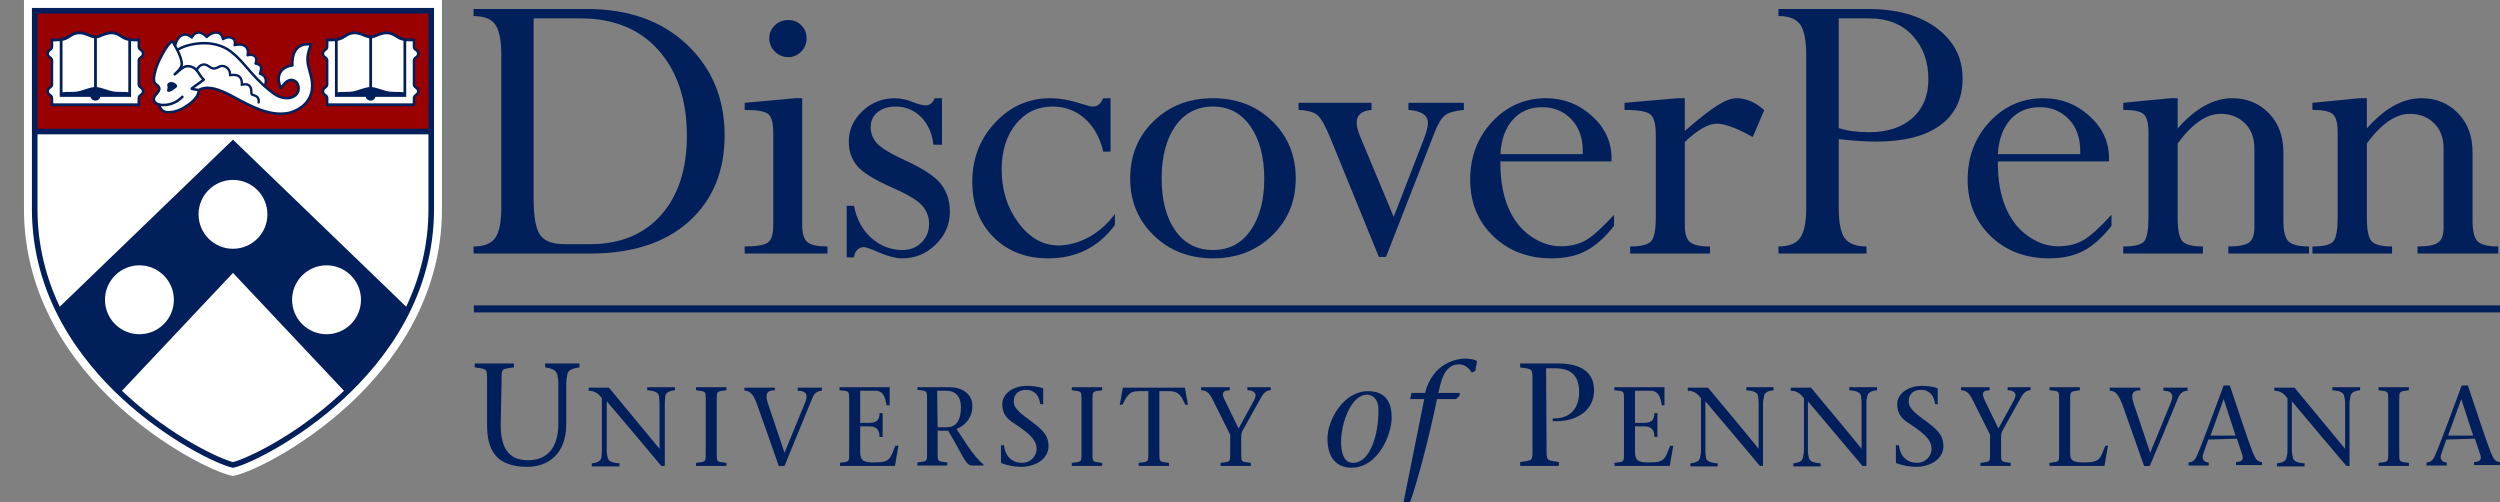 <?xml version="1.0" encoding="UTF-8"?>
<svg xmlns="http://www.w3.org/2000/svg" viewBox="0 0 387.11 77.738">
  <rect x="0" y="0" width="387.11" height="77.738" fill="#808080" stroke="none"/>
  <defs>
    <style>
      .cls-1 {
        fill: #900;
      }

      .cls-2 {
        fill: #fff;
      }

      .cls-3 {
        fill: #011f5b;
      }
    </style>
  </defs>
  <g id="sitename">
    <g>
      <path class="cls-3"
            d="M73.329,39.262v-1.098c1.623,0,2.745-.446,3.365-1.341.62-.894.929-2.451.929-4.67V8.531c0-2.262-.31-3.835-.929-4.718-.619-.883-1.741-1.325-3.365-1.325v-1.098h17.517c6.474,0,11.651,1.84,15.533,5.521,3.882,3.681,5.823,8.362,5.823,14.045,0,5.575-1.839,10.02-5.517,13.334s-8.797,4.972-15.356,4.972h-18.001ZM89.827,2.843h-7.2v27.96c0,2.691.323,4.531.969,5.521.646.99,1.937,1.485,3.875,1.485h3.906c4.649,0,8.308-1.502,10.977-4.504,2.669-3.003,4.004-7.097,4.004-12.285,0-5.51-1.458-9.917-4.375-13.221-2.917-3.304-6.969-4.956-12.156-4.956Z"/>
      <path class="cls-3"
            d="M123.091,15.209h1.13v19.722c0,1.293.279,2.156.839,2.586.56.431,1.582.646,3.067.646v1.098h-12.817v-1.098c1.873,0,3.078-.21,3.616-.631.538-.42.807-1.29.807-2.607v-14.411c0-1.425-.248-2.364-.743-2.818-.495-.453-1.722-.68-3.681-.68v-1.098l7.781-.71ZM122.058,3.101c.796,0,1.469.274,2.018.823.549.549.823,1.222.823,2.018s-.28,1.48-.839,2.05c-.56.571-1.227.856-2.002.856-.796,0-1.485-.285-2.066-.856-.581-.57-.872-1.253-.872-2.05s.285-1.469.856-2.018c.57-.549,1.264-.823,2.082-.823Z"/>
      <path class="cls-3"
            d="M145.862,15.209v7.2h-1.324c-.215-1.808-.861-3.245-1.937-4.31-1.076-1.065-2.379-1.598-3.907-1.598-1.162,0-2.098.291-2.809.872-.711.581-1.066,1.356-1.066,2.325,0,.947.328,1.781.985,2.502.656.722,2.082,1.588,4.278,2.599,2.841,1.292,4.719,2.53,5.634,3.713.914,1.184,1.372,2.604,1.372,4.262,0,1.959-.732,3.654-2.196,5.085-1.464,1.431-3.197,2.147-5.198,2.147-1.033,0-2.4-.377-4.1-1.13-.926-.409-1.539-.613-1.84-.613-.409,0-.754.15-1.033.452-.28.301-.441.678-.484,1.13h-1.13v-7.974h1.13c.409,2.098,1.313,3.763,2.712,4.996,1.399,1.233,3.003,1.849,4.811,1.849,1.162,0,2.136-.388,2.922-1.163.785-.776,1.178-1.735,1.178-2.879,0-1.099-.362-2.053-1.086-2.862-.724-.808-2.29-1.741-4.699-2.8-2.711-1.188-4.496-2.298-5.356-3.333-.86-1.034-1.289-2.283-1.289-3.748,0-1.831.705-3.408,2.115-4.733,1.409-1.325,3.083-1.987,5.021-1.987.904,0,1.883.215,2.938.646.753.302,1.367.452,1.84.452.624,0,1.087-.366,1.389-1.098h1.13Z"/>
      <path class="cls-3"
            d="M171.959,15.209v8.265h-1.13c-.496-2.152-1.442-3.853-2.841-5.101-1.4-1.248-3.067-1.873-5.005-1.873-2.325,0-4.219.904-5.683,2.712s-2.195,4.154-2.195,7.038c0,3.186.866,5.941,2.599,8.265,1.732,2.325,3.794,3.487,6.183,3.487,1.592,0,3.169-.43,4.73-1.291,1.561-.861,2.9-2.056,4.02-3.584v1.711c-2.54,3.444-5.984,5.166-10.332,5.166-3.466,0-6.291-1.098-8.475-3.293-2.185-2.196-3.277-5.047-3.277-8.556,0-3.594,1.178-6.651,3.536-9.169,2.357-2.518,5.203-3.777,8.54-3.777,1.485,0,3.142.302,4.972.904.796.258,1.345.388,1.647.388.667,0,1.195-.43,1.582-1.291h1.13Z"/>
      <path class="cls-3"
            d="M200.638,27.639c0,3.531-1.222,6.474-3.665,8.83-2.443,2.357-5.494,3.535-9.153,3.535s-6.71-1.178-9.153-3.535c-2.443-2.357-3.665-5.3-3.665-8.83,0-3.573,1.216-6.538,3.648-8.895,2.432-2.357,5.489-3.535,9.169-3.535s6.736,1.178,9.169,3.535,3.649,5.322,3.649,8.895ZM195.762,27.655c0-3.341-.71-6.035-2.13-8.083-1.421-2.048-3.358-3.072-5.812-3.072s-4.391,1.002-5.812,3.007c-1.42,2.005-2.131,4.72-2.131,8.148,0,3.363.705,6.046,2.115,8.051,1.409,2.005,3.352,3.006,5.828,3.006s4.418-1.013,5.828-3.039c1.409-2.026,2.114-4.699,2.114-8.018Z"/>
      <path class="cls-3"
            d="M212.367,15.919v1.098c-1.529.131-2.293.782-2.293,1.955,0,.565.172,1.271.517,2.118l5.215,12.49,4.59-11.849c.474-1.192.711-2.091.711-2.698,0-1.192-1.009-1.864-3.025-2.015v-1.098h8.589v1.098c-1.402.131-2.377.413-2.927.848-.55.435-1.073,1.282-1.568,2.543l-7.561,19.371h-1.106l-7.497-18.37c-.754-1.843-1.406-3.02-1.955-3.529-.55-.51-1.546-.797-2.99-.862v-1.098h11.301Z"/>
      <path class="cls-3"
            d="M249.925,33.257v1.711c-1.42,1.808-2.868,3.099-4.343,3.874-1.474.775-3.245,1.162-5.311,1.162-3.659,0-6.678-1.146-9.056-3.438-2.379-2.292-3.567-5.203-3.567-8.734,0-3.551,1.135-6.543,3.406-8.976,2.271-2.432,5.052-3.648,8.346-3.648,2.712,0,5.08.915,7.103,2.744,2.023,1.83,3.035,4.015,3.035,6.554v.484h-17.209v.323c0,2.583.392,4.827,1.178,6.732.785,1.905,1.931,3.396,3.438,4.472,1.506,1.076,3.078,1.615,4.714,1.615,1.528,0,2.836-.318,3.923-.953,1.086-.635,2.535-1.942,4.343-3.923ZM232.329,23.862h12.753v-.452c0-2.087-.597-3.745-1.792-4.972-1.195-1.227-2.685-1.84-4.472-1.84-1.895,0-3.418.646-4.569,1.937-1.152,1.291-1.792,3.067-1.921,5.327Z"/>
      <path class="cls-3"
            d="M260.879,15.209v5.069c2.152-1.873,3.826-3.186,5.021-3.939,1.194-.753,2.19-1.13,2.987-1.13,1.485,0,2.916.613,4.294,1.84l-1.776,4.165c-2.497-1.377-4.348-2.066-5.553-2.066-1.335,0-2.992.947-4.972,2.841v12.876c0,1.294.269,2.168.807,2.621.538.453,1.571.679,3.1.679v1.098h-12.366v-1.098c1.635,0,2.707-.258,3.212-.776.506-.518.759-1.76.759-3.724v-12.793c0-1.619-.275-2.666-.824-3.141-.549-.475-1.889-.713-4.02-.713v-1.098l8.201-.71h1.13Z"/>
      <path class="cls-3"
            d="M275.385,1.39h13.819c4.52,0,8.098,1.001,10.735,3.003,2.637,2.002,3.955,4.585,3.955,7.749,0,3.143-1.152,5.559-3.454,7.248-2.304,1.69-5.607,2.534-9.912,2.534-1.658,0-3.595-.129-5.812-.387v10.61c0,2.286.307,3.861.92,4.723.613.863,1.738,1.294,3.374,1.294v1.098h-13.625v-1.098c1.635,0,2.76-.452,3.374-1.357.613-.905.92-2.413.92-4.525V8.531c0-2.262-.307-3.835-.92-4.718-.613-.883-1.738-1.325-3.374-1.325v-1.098ZM289.397,2.843h-4.681v16.983c1.269.431,2.83.646,4.681.646,2.842,0,5.085-.732,6.732-2.196,1.647-1.463,2.47-3.465,2.47-6.005,0-2.733-.818-4.988-2.454-6.764s-3.885-2.664-6.748-2.664Z"/>
      <path class="cls-3"
            d="M326.955,33.257v1.711c-1.42,1.808-2.868,3.099-4.343,3.874-1.474.775-3.245,1.162-5.311,1.162-3.659,0-6.678-1.146-9.056-3.438-2.379-2.292-3.567-5.203-3.567-8.734,0-3.551,1.135-6.543,3.406-8.976,2.271-2.432,5.052-3.648,8.346-3.648,2.712,0,5.08.915,7.103,2.744,2.023,1.83,3.035,4.015,3.035,6.554v.484h-17.209v.323c0,2.583.392,4.827,1.178,6.732.785,1.905,1.931,3.396,3.438,4.472,1.506,1.076,3.078,1.615,4.714,1.615,1.528,0,2.836-.318,3.923-.953,1.086-.635,2.535-1.942,4.343-3.923ZM309.36,23.862h12.753v-.452c0-2.087-.597-3.745-1.792-4.972-1.195-1.227-2.685-1.84-4.472-1.84-1.895,0-3.418.646-4.569,1.937-1.152,1.291-1.792,3.067-1.921,5.327Z"/>
      <path class="cls-3"
            d="M337.199,15.209v4.682c2.733-3.121,5.553-4.682,8.459-4.682,2.26,0,4.144.771,5.651,2.312,1.506,1.541,2.26,3.573,2.26,6.094v10.573c0,1.617.269,2.684.807,3.201.538.518,1.593.775,3.164.775v1.098h-12.495v-1.098c1.55,0,2.61-.199,3.18-.598.57-.399.856-1.17.856-2.312v-12.256c0-1.639-.49-2.943-1.469-3.913s-2.233-1.455-3.761-1.455c-2.196,0-4.412,1.529-6.651,4.585v11.453c0,1.941.251,3.176.752,3.705.501.529,1.553.792,3.154.792v1.098h-12.333v-1.098c1.786,0,2.884-.286,3.293-.858.409-.572.613-1.786.613-3.643v-13.213c0-1.403-.248-2.326-.743-2.769-.495-.442-1.55-.664-3.164-.664v-1.098l7.297-.71h1.13Z"/>
      <path class="cls-3"
            d="M366.492,15.209v4.682c2.733-3.121,5.553-4.682,8.459-4.682,2.26,0,4.144.771,5.651,2.312,1.506,1.541,2.26,3.573,2.26,6.094v10.573c0,1.617.269,2.684.807,3.201.538.518,1.593.775,3.164.775v1.098h-12.495v-1.098c1.55,0,2.61-.199,3.18-.598.57-.399.856-1.17.856-2.312v-12.256c0-1.639-.49-2.943-1.469-3.913s-2.233-1.455-3.761-1.455c-2.196,0-4.412,1.529-6.651,4.585v11.453c0,1.941.251,3.176.752,3.705.501.529,1.553.792,3.154.792v1.098h-12.333v-1.098c1.786,0,2.884-.286,3.293-.858.409-.572.613-1.786.613-3.643v-13.213c0-1.403-.248-2.326-.743-2.769-.495-.442-1.55-.664-3.164-.664v-1.098l7.297-.71h1.13Z"/>
    </g>
  </g>
  <g id="upenn">
    <g id="University_of_Pennsylvania">
      <rect class="cls-3" x="73.375" y="47.284" width="313.734" height="1.09"/>
      <g>
        <path class="cls-3"
              d="M77.531,65.747c0,3.134.886,5.518,4.224,5.518,3.066,0,4.701-2.044,4.701-5.655v-6.268c0-.477-.068-.886-.136-1.226-.136-.818-.886-1.09-1.908-1.226v-.613h5.314v.613c-1.09.136-1.839.409-1.908,1.226-.068.341-.136.749-.136,1.226v6.336c0,4.837-3.066,6.609-5.995,6.609-4.769,0-6.268-2.453-6.268-6.472v-6.677c0-2.112.068-1.976-1.908-2.248v-.613h6.063v.613c-2.044.273-1.908.136-1.908,2.248l-.136,6.609h0Z"/>
        <path class="cls-3"
              d="M102.398,72.151c-2.725-3.27-5.587-6.677-8.448-10.015v7.699c0,.341.068.681.136.954.068.613.681.886,1.839.954v.477h-4.292v-.477c.818-.068,1.431-.341,1.499-.954,0-.273.068-.545.068-.954v-8.175c-.477-.613-1.022-1.158-2.044-1.158v-.477h3.134c2.589,3.134,5.246,6.336,7.835,9.47h0v-7.154c0-.341-.068-.681-.068-.954-.068-.613-.681-.886-1.839-.954v-.477h4.292v.477c-.818.068-1.431.341-1.499.954,0,.273-.068.545-.068.954v9.811h-.545Z"/>
        <path class="cls-3"
              d="M110.983,69.971c0,1.635-.068,1.499,1.499,1.703v.477h-4.701v-.477c1.567-.204,1.499-.068,1.499-1.703v-7.835c0-1.635.068-1.499-1.499-1.703v-.477h4.701v.477c-1.567.204-1.499.068-1.499,1.703v7.835Z"/>
        <path class="cls-3"
              d="M119.976,60.433c-.954,0-1.635.273-1.09,1.976.681,2.044,1.703,5.042,2.589,7.699,1.09-2.657,2.18-5.314,3.27-7.971.409-1.09,0-1.635-1.226-1.635v-.477h3.747v.477c-.477,0-1.09.204-1.431,1.022-1.431,3.543-2.93,7.085-4.36,10.628h-.886c-1.022-2.998-2.248-6.336-3.27-9.266-.613-1.839-1.158-2.385-2.044-2.385v-.477h4.701v.409h0Z"/>
        <path class="cls-3"
              d="M129.991,71.674c1.567-.204,1.499-.068,1.499-1.703v-7.835c0-1.635.068-1.567-1.499-1.703v-.477h7.767v2.793h-.477c-.204-1.294-.545-2.248-1.771-2.248h-2.316v4.973h1.431c1.09,0,1.567-.409,1.567-1.499h.477v3.679h-.477c0-1.022-.409-1.635-1.567-1.635h-1.431v3.951c0,1.499.681,1.635,2.248,1.635,2.521,0,2.385-.681,3.202-2.589h.477l-.545,3.134h-8.516v-.477s-.068,0-.068,0Z"/>
        <path class="cls-3"
              d="M145.183,66.156h1.431c1.499,0,2.18-1.158,2.18-3.066s-1.022-2.589-2.316-2.589h-1.363l.068,5.655h0ZM142.05,59.956h5.042c1.771,0,3.475.954,3.475,2.93,0,1.771-1.09,2.998-2.453,3.543l1.703,2.589c.886,1.294,1.839,2.453,2.453,2.861v.204h-1.771c-1.022,0-1.567-1.908-3.679-5.382h-1.635v3.202c0,1.635-.068,1.499,1.499,1.703v.477h-4.633v-.477c1.567-.204,1.499-.068,1.499-1.703v-7.835c0-1.635.068-1.499-1.499-1.703v-.409h0Z"/>
        <path class="cls-3"
              d="M161.058,62.545c-.136-1.226-.818-2.18-2.18-2.18-1.022,0-1.908.545-1.908,1.771s1.226,1.976,2.93,3.27c1.839,1.363,2.453,2.248,2.453,3.679,0,2.044-2.112,3.202-4.224,3.202-1.09,0-2.044-.204-2.998-.545-.068,0-.136-.068-.136-.273v-2.521h.477c.204,1.908,1.431,2.725,2.793,2.725,1.226,0,2.248-.954,2.248-2.18,0-1.09-.613-2.044-3.202-3.747-.954-.613-2.112-1.294-2.112-3.202,0-1.567,1.703-2.793,3.747-2.793.749,0,1.703.068,2.453.341.136,0,.136.068.136.204v2.316l-.477-.068h0Z"/>
        <path class="cls-3"
              d="M169.165,69.971c0,1.635-.068,1.499,1.499,1.703v.477h-4.701v-.477c1.567-.204,1.499-.068,1.499-1.703v-7.835c0-1.635.068-1.499-1.499-1.703v-.477h4.701v.477c-1.567.204-1.499.068-1.499,1.703v7.835Z"/>
        <path class="cls-3"
              d="M179.52,69.971c0,1.635-.068,1.499,1.499,1.703v.477h-4.701v-.477c1.567-.204,1.499-.068,1.499-1.703v-9.402h-1.567c-1.499,0-1.839.954-2.453,2.112h-.409l.477-2.657h9.606l.477,2.657h-.409c-.545-1.158-.886-2.112-2.453-2.112h-1.567v9.402Z"/>
        <path class="cls-3"
              d="M188.99,71.674c1.567-.204,1.499-.068,1.499-1.703v-2.657l-2.657-5.314c-.545-1.158-1.022-1.567-1.839-1.567v-.477h4.428v.477c-1.294,0-1.226.681-.749,1.567l2.112,4.36,2.385-4.36c.613-1.09,0-1.567-1.022-1.567v-.477h3.611v.477c-.477,0-.954.204-1.431,1.022l-2.93,5.246c-.204.341-.204.818-.204,1.294v1.976c0,1.635-.068,1.499,1.499,1.703v.477h-4.701v-.477h0Z"/>
        <path class="cls-3"
              d="M213.449,63.567c0-2.316-1.431-2.453-1.771-2.453-2.453,0-4.02,4.36-4.02,7.29,0,1.158.204,3.27,1.839,3.27,2.589,0,3.951-4.156,3.951-8.107M205.546,67.927c0-2.93,2.521-7.358,6.268-7.358,2.998,0,3.679,2.044,3.679,4.088,0,2.453-1.976,7.767-6.268,7.767-2.861-.068-3.679-2.316-3.679-4.497"/>
        <path class="cls-3"
              d="M225.985,61.319l-.545.477h-2.93c-1.09,5.382-2.93,12.468-4.156,15.942h-1.022l3.202-15.942h-2.18l.204-.954h2.112c1.158-4.769,5.178-5.314,6.063-5.314.545,0,1.635.068,1.976.409l-.273,1.499-.545.273c-.341-.613-1.022-1.294-1.976-1.294-1.363,0-2.385.954-2.93,3.338l-.273,1.09h3.338l-.068.477Z"/>
        <path class="cls-3"
              d="M239.474,69.29c0,2.112-.068,1.976,1.908,2.248v.613h-5.995v-.613c2.044-.273,1.908-.136,1.908-2.248v-10.151c0-2.112.068-1.976-1.908-2.248v-.613h5.859c3.747,0,5.587,1.499,5.587,4.156,0,3.27-2.93,4.973-6.404,4.769v-.409c2.793.068,4.088-1.635,4.088-4.088,0-2.521-1.226-3.679-3.747-3.679h-1.363l.068,12.263h0Z"/>
        <path class="cls-3"
              d="M249.966,71.674c1.567-.204,1.499-.068,1.499-1.703v-7.835c0-1.635.068-1.567-1.499-1.703v-.477h7.767v2.793h-.409c-.204-1.294-.545-2.248-1.771-2.248h-2.385v4.973h1.431c1.09,0,1.567-.409,1.567-1.499h.477v3.679h-.477c0-1.022-.409-1.635-1.567-1.635h-1.431v3.951c0,1.499.681,1.635,2.248,1.635,2.521,0,2.385-.681,3.202-2.589h.477l-.545,3.134h-8.516l-.068-.477h0Z"/>
        <path class="cls-3"
              d="M272.517,72.151c-2.725-3.27-5.655-6.677-8.448-10.015v7.699c0,.341.068.681.068.954.068.613.681.886,1.839.954v.477h-4.224v-.477c.818-.068,1.431-.341,1.499-.954.068-.273.136-.545.136-.954v-8.175c-.477-.613-1.022-1.158-2.044-1.158v-.477h3.134c2.589,3.134,5.314,6.336,7.835,9.47h0v-7.154c0-.341-.068-.681-.068-.954-.068-.613-.681-.886-1.839-.954v-.477h4.224v.477c-.818.068-1.431.341-1.499.954,0,.273-.136.545-.136.954v9.811h-.477Z"/>
        <path class="cls-3"
              d="M288.391,72.151c-2.725-3.27-5.655-6.677-8.448-10.015v7.699c0,.341.068.681.136.954.068.613.681.886,1.839.954v.477h-4.224v-.477c.818-.068,1.431-.341,1.499-.954,0-.273.136-.545.136-.954v-8.175c-.477-.613-1.022-1.158-2.044-1.158v-.477h3.134c2.589,3.134,5.314,6.336,7.835,9.47h0v-7.154c0-.341-.068-.681-.068-.954-.068-.613-.681-.886-1.839-.954v-.477h4.292v.477c-.818.068-1.431.341-1.499.954-.068.273-.136.545-.136.954v9.811h-.613Z"/>
        <path class="cls-3"
              d="M299.632,62.545c-.136-1.226-.818-2.18-2.18-2.18-1.022,0-1.908.545-1.908,1.771s1.226,1.976,2.93,3.27c1.839,1.363,2.453,2.248,2.453,3.679,0,2.044-2.112,3.202-4.224,3.202-1.09,0-2.044-.204-2.998-.545-.068,0-.136-.068-.136-.273v-2.521h.477c.204,1.908,1.431,2.725,2.793,2.725,1.226,0,2.248-.954,2.248-2.18,0-1.09-.613-2.044-3.202-3.747-.954-.613-2.112-1.294-2.112-3.202,0-1.567,1.703-2.793,3.747-2.793.749,0,1.703.068,2.385.341.136,0,.136.068.136.204v2.316l-.409-.068h0Z"/>
        <path class="cls-3"
              d="M306.649,71.674c1.567-.204,1.499-.068,1.499-1.703v-2.657l-2.657-5.314c-.545-1.158-1.09-1.567-1.839-1.567v-.477h4.428v.477c-1.294,0-1.158.681-.749,1.567l2.112,4.36,2.385-4.36c.613-1.09.068-1.567-.954-1.567v-.477h3.543v.477c-.477,0-.954.204-1.431,1.022l-2.93,5.246c-.204.341-.204.818-.204,1.294v1.976c0,1.635-.068,1.499,1.499,1.703v.477h-4.701v-.477h0Z"/>
        <path class="cls-3"
              d="M317.346,71.674c1.567-.204,1.499-.068,1.499-1.703v-7.835c0-1.635.068-1.567-1.499-1.703v-.477h4.701v.477c-1.567.204-1.499.136-1.499,1.703v8.107c0,1.226.681,1.363,2.248,1.363,2.521,0,2.385-.681,3.202-2.589h.409l-.545,3.134h-8.516v-.477h0Z"/>
        <path class="cls-3"
              d="M331.448,60.433c-.954,0-1.635.273-1.09,1.976.681,2.044,1.703,5.042,2.589,7.699,1.09-2.657,2.18-5.314,3.27-7.971.409-1.09,0-1.635-1.226-1.635v-.477h3.747v.477c-.477,0-1.09.204-1.431,1.022-1.431,3.543-2.93,7.085-4.428,10.628h-.886c-1.022-2.998-2.248-6.336-3.27-9.266-.681-1.839-1.158-2.385-2.044-2.385v-.477h4.701l.068.409h0Z"/>
        <path class="cls-3"
              d="M346.164,67.45l-1.839-5.655h0l-2.044,5.655h3.883ZM341.94,68.063l-.818,2.316c-.204.681.136,1.226.886,1.226v.477h-3.134v-.477c.477,0,.954-.273,1.226-.886.749-1.567,2.793-7.222,4.224-11.037h.954c1.158,3.475,2.93,8.857,3.543,10.356.409.954.681,1.499,1.431,1.499v.477h-4.02v-.477c1.09,0,1.226-.545.886-1.363l-.749-2.248-4.428.136h0Z"/>
        <path class="cls-3"
              d="M363.333,72.151c-2.793-3.27-5.655-6.677-8.448-10.015v7.699c0,.341.068.681.136.954.068.613.681.886,1.839.954v.477h-4.292v-.477c.818-.068,1.431-.341,1.499-.954.068-.273.136-.545.136-.954v-8.175c-.477-.613-1.022-1.158-2.044-1.158v-.477h3.134c2.589,3.134,5.246,6.336,7.835,9.47h0v-7.154c0-.341-.068-.681-.136-.954-.068-.613-.681-.886-1.839-.954v-.477h4.292v.477c-.818.068-1.431.341-1.499.954,0,.273-.136.545-.136.954v9.811h-.477Z"/>
        <path class="cls-3"
              d="M371.508,69.971c0,1.635-.068,1.499,1.499,1.703v.477h-4.701v-.477c1.567-.204,1.499-.068,1.499-1.703v-7.835c0-1.635.068-1.499-1.499-1.703v-.477h4.701v.477c-1.567.204-1.499.068-1.499,1.703v7.835Z"/>
        <path class="cls-3"
              d="M382.954,67.45l-1.839-5.655h0l-2.044,5.655h3.883ZM378.798,68.063l-.818,2.316c-.204.681.136,1.226.886,1.226v.477h-3.134v-.477c.477,0,.954-.273,1.226-.886.749-1.567,2.793-7.222,4.224-11.037h.954c1.158,3.475,2.93,8.857,3.543,10.356.409.954.681,1.499,1.431,1.499v.477h-4.02v-.477c1.09,0,1.226-.545.886-1.363l-.749-2.248-4.428.136h0Z"/>
      </g>
    </g>
  </g>
  <g id="shield">
    <g>
      <path class="cls-2"
            d="M68.435,0H3.713s0,32.093,0,32.263c-.043,14.045,7.74,24.217,14.277,30.278,7.189,6.665,15.114,10.508,17.763,11.085l.322.069.324-.07c2.646-.576,10.571-4.419,17.76-11.084,6.537-6.06,14.32-16.233,14.277-30.277,0-.402,0-32.264,0-32.264Z"/>
      <g>
        <path class="cls-1"
              d="M5.349,1.704s.086,18.75-.004,18.659h61.46V1.704H5.349ZM21.842,13.508h0c.095.074.193.151.262.253.074.109.111.237.108.375.003.133-.034.26-.108.369-.069.102-.167.179-.262.253-.147.115-.285.223-.285.411v1.149h-6.786s-6.786,0-6.786,0v-1.149c0-.188-.139-.296-.285-.411-.095-.074-.193-.15-.262-.253-.074-.109-.111-.237-.108-.375-.003-.132.034-.26.108-.369.069-.102.167-.179.262-.253.147-.115.285-.223.285-.411v-3.752c0-.188-.139-.296-.285-.411-.095-.074-.193-.15-.262-.253-.074-.109-.111-.237-.108-.375-.003-.132.034-.26.108-.369.069-.103.172-.182.262-.253.147-.115.285-.223.285-.411v-1.184h.173c.793,0,1.489-.018,1.974-.225.198-.084.381-.199.575-.321.416-.261.887-.558,1.592-.558.566,0,1.091.212,1.556.399.329.132.639.257.87.257h.091c.231,0,.542-.125.872-.258.464-.187.989-.398,1.555-.398.705,0,1.176.296,1.593.558.193.122.376.236.574.321.485.207,1.181.225,1.974.225h.173v1.184c0,.188.139.296.285.411.09.07.193.15.262.253.074.109.111.237.108.375.003.132-.034.26-.108.369-.069.102-.167.179-.262.253-.147.115-.285.223-.285.411v3.752c0,.188.139.297.285.411ZM47.812,15.469c-1.05,1.679-3.075,2.089-3.158,2.105-.399.071-.809.106-1.219.106h0c-2.115,0-4.071-.92-6.053-1.946-.224-.116-.471-.251-.738-.397-1.266-.693-3.032-1.66-4.528-1.66-.435,0-.847.082-1.217.276l-.062.032-.004.069c-.01.195-.047.381-.111.551-.238.638-1.018,1.316-1.397,1.586-.87.626-1.94,1.266-3.273,1.266-.2,0-.384-.029-.549-.085-.239-.081-.445-.226-.595-.419-.073-.094-.134-.2-.183-.317-.038-.092-.062-.184-.077-.296l-.01-.078-.076-.023c-.516-.155-.825-.493-.825-.904,0-.309.229-.58.45-.842.345-.408.642-.76.157-1.221-.046-.043-.098-.082-.15-.12-.071-.052-.137-.102-.198-.166-.426-.457-.174-1.406-.024-1.973l.016-.061c.164-.621.414-1.263.766-1.963.477-.948,1.053-2.016,1.86-2.692.016-.013.037-.019.058-.016.021.003.039.015.051.032.016.025.104.16.231.371l.136.227.084-.251c.224-.671.595-1.105,1.101-1.291.542-.199,1.048.08,1.3.264l.107.078.069-.112c.162-.264.46-.582.96-.605.549-.025.997.35,1.214.576l.079.082.087-.073c.246-.205.886-.673,1.529-.586.609.082.841.613.913.837l.043.135.127-.063c.286-.142.845-.33,1.369.003.337.213.377.578.351.847l-.015.158.157-.026c.394-.067,1.12-.112,1.551.328.339.346.361.794.32,1.109l-.02.155.155-.018c.346-.041.811-.008,1.061.381.17.263.104.636.049.834l-.033.121.122.03c.201.049.555.174.66.463.078.215.053.573-.069.984l-.031.106.102.042c.175.072.494.243.666.584.169.334.161.749-.023,1.233l-.03.079.063.056c.451.4.905.767,1.35,1.091.904.657,2.313,1.006,3.27.219.362-.297.523-.84.4-1.351-.108-.452-.407-.764-.819-.855-.723-.159-1.296.528-1.762,1.221-.015.022-.041.034-.068.032-.027-.003-.05-.02-.06-.045-.429-1.024-.45-1.875-.062-2.527.328-.553.961-.942,1.736-1.065l.104-.016v-.105c-.015-1.213.276-2.098.862-2.629.357-.323,1.012-.676,2.111-.528.022.003.043.017.054.036.011.02.013.044.004.065-.807,1.945-.607,2.672-.169,4.269.039.141.079.287.12.442h0c.405,1.513.281,2.807-.369,3.847ZM64.452,13.508h0c.095.074.193.151.262.253.074.109.111.237.108.375.003.133-.034.26-.108.369-.069.102-.167.179-.262.253-.147.115-.285.223-.285.411v1.149h-6.786s-6.786,0-6.786,0v-1.149c0-.188-.139-.296-.285-.411-.095-.074-.193-.15-.262-.253-.074-.109-.111-.237-.108-.375-.003-.132.034-.26.108-.369.069-.102.167-.179.262-.253.147-.115.285-.223.285-.411v-3.752c0-.188-.139-.296-.285-.411-.095-.074-.193-.15-.262-.253-.074-.109-.111-.237-.108-.375-.003-.132.034-.26.108-.369.069-.103.172-.182.262-.253.147-.115.285-.223.285-.411v-1.184h.173c.793,0,1.489-.018,1.974-.225.198-.084.381-.199.575-.321.416-.261.887-.558,1.592-.558.566,0,1.091.212,1.556.399.329.132.639.257.87.257h.091c.231,0,.542-.125.872-.258.464-.187.989-.398,1.555-.398.705,0,1.176.296,1.593.558.193.122.376.236.574.321.485.207,1.181.225,1.974.225h.173v1.184c0,.188.139.296.285.411.09.07.193.15.262.253.074.109.111.237.108.375.003.132-.034.26-.108.369-.069.102-.167.179-.262.253-.147.115-.285.223-.285.411v3.752c0,.188.139.297.285.411Z"/>
        <g>
          <g>
            <g>
              <g>
                <path class="cls-3"
                      d="M26.521,12.7c.215,0,.42.056.622.223.067.055.129.111.183.163.141.135.132.361-.019.484-.152.124-.326.247-.434.322-.251.171-.679.486-.977.239-.15-.125.147-.328.017-.845-.102-.405.297-.585.608-.585Z"/>
                <path class="cls-3"
                      d="M43.435,17.803c-2.118,0-4.103-.922-6.11-1.959-.226-.117-.476-.254-.741-.399-1.617-.885-4.045-2.214-5.63-1.383-.011.208-.05.405-.118.587-.248.666-1.051,1.366-1.44,1.643-.886.637-1.976,1.289-3.344,1.289-.213,0-.411-.031-.589-.091-.262-.089-.487-.248-.652-.46-.08-.102-.146-.218-.199-.345-.046-.112-.071-.216-.085-.327-.566-.17-.912-.552-.912-1.021,0-.354.243-.642.479-.921.384-.454.551-.689.166-1.054-.04-.038-.088-.073-.138-.11-.072-.053-.147-.109-.215-.182-.472-.506-.209-1.496-.053-2.087l.016-.061c.166-.629.419-1.279.775-1.987.482-.959,1.066-2.04,1.891-2.731.043-.036.099-.052.154-.043.055.008.104.039.135.086.029.044.359.551.704,1.217,1.436-.859,3.482-.958,3.717-.966,1.264-.047,3.099.152,4.661,1.358.971.749,1.772,1.677,2.547,2.575.202.234.411.477.62.712,1.191,1.341,2.322,2.395,3.457,3.22.867.63,2.214.969,3.121.223.327-.268.471-.762.359-1.228-.097-.405-.362-.683-.727-.764-.651-.144-1.192.511-1.635,1.17-.04.06-.11.092-.181.085-.071-.007-.133-.053-.161-.119-.444-1.062-.463-1.949-.055-2.636.346-.583,1.019-.995,1.821-1.123-.014-1.25.289-2.165.904-2.721.376-.34,1.064-.713,2.209-.559.06.008.113.044.143.096s.034.116.011.172c-.791,1.906-.595,2.621-.165,4.188.039.141.079.289.121.445.414,1.547.286,2.874-.383,3.943-1.078,1.724-3.152,2.143-3.24,2.16-.419.074-.832.108-1.24.108ZM32.131,13.401c1.533,0,3.275.954,4.641,1.701.263.144.511.279.733.394,2.331,1.205,4.628,2.251,7.099,1.814.017-.003,1.997-.407,2.982-1.986.607-.973.72-2.195.335-3.632-.041-.155-.082-.302-.12-.442-.409-1.491-.642-2.34.083-4.198-.845-.054-1.355.227-1.642.487-.554.501-.813,1.374-.771,2.595.004.103-.073.19-.175.201-.759.079-1.396.437-1.705.957-.299.504-.316,1.158-.05,1.946.376-.514,1.014-1.207,1.83-1.027.509.112.891.507,1.022,1.054.146.608-.051,1.26-.491,1.621-1.068.878-2.614.507-3.599-.209-1.158-.842-2.309-1.914-3.519-3.277-.21-.237-.42-.48-.624-.716-.762-.883-1.55-1.796-2.49-2.521-1.47-1.134-3.208-1.32-4.408-1.277-.817.03-2.457.26-3.556.927.337.7.641,1.506.641,2.127,0,.11-.022.221-.061.332.798-.471,1.752-.133,2.29.451.119.131.242.317.384.533.209.317.445.676.729.949.042.04.064.097.059.156-.004.058-.035.111-.082.145-.005.003-.511.36-1.225.89-.096.071-.199.141-.29.203-.017.012-.035.024-.053.036l.63.107c.433-.24.908-.34,1.405-.34ZM26.62,6.651c-.683.647-1.195,1.602-1.625,2.457-.343.683-.588,1.308-.746,1.911l-.016.062c-.118.446-.364,1.373-.039,1.721.044.047.101.089.162.134.058.043.117.087.174.141.67.635.204,1.186-.136,1.589-.199.235-.387.458-.387.669,0,.471.57.637.745.676.084.019.145.09.152.176.01.136.025.237.07.346.039.094.089.18.147.255.118.151.28.265.469.33.137.047.293.07.463.07,1.257,0,2.281-.615,3.117-1.216.499-.355,1.125-.988,1.302-1.462.047-.127.077-.26.09-.403l-.879-.149c-.008-.001-.016-.003-.024-.006-.092-.028-.155-.097-.168-.184-.027-.176.129-.283.441-.495.092-.063.187-.127.277-.194.462-.342.837-.613,1.047-.764-.243-.272-.45-.586-.622-.847-.133-.202-.248-.377-.346-.484-.436-.474-1.205-.751-1.829-.363-.252.157-.472.352-.706.558-.189.167-.384.339-.598.49-.083.059-.198.044-.263-.035s-.058-.194.015-.265c.028-.027.062-.059.099-.094.285-.268.951-.894.951-1.339,0-1.029-.986-2.721-1.335-3.288Z"/>
                <path class="cls-3"
                      d="M25.301,16.454c-.185,0-.372-.011-.563-.034-.107-.013-.184-.11-.171-.217.013-.107.11-.184.217-.171.889.105,2.187-.014,3.319-1.178.075-.077.199-.079.276-.004.077.075.079.199.004.276-.85.875-1.907,1.328-3.082,1.328Z"/>
              </g>
              <path class="cls-3"
                    d="M40.968,13.523c-.024,0-.049-.005-.073-.015-.092-.04-.135-.148-.095-.24.204-.47.232-.858.083-1.155-.201-.401-.671-.515-.676-.516-.051-.012-.094-.045-.119-.091s-.029-.101-.011-.15c.068-.184.222-.719.125-.987-.084-.23-.517-.326-.662-.342-.057-.006-.109-.039-.138-.089-.029-.05-.034-.11-.011-.164.061-.146.186-.575.038-.806-.289-.448-1.047-.231-1.054-.228-.065.019-.136,0-.183-.048-.047-.049-.063-.12-.042-.184.002-.006.219-.692-.207-1.127-.498-.509-1.566-.21-1.577-.207-.065.019-.135,0-.182-.049-.047-.049-.063-.119-.042-.183.007-.023.183-.591-.199-.833-.607-.385-1.303.108-1.31.113-.053.038-.121.045-.18.019-.059-.026-.1-.082-.108-.146-.004-.031-.103-.774-.757-.862-.707-.094-1.455.633-1.462.64-.037.037-.089.056-.141.052-.052-.004-.101-.03-.132-.071-.005-.006-.503-.65-1.13-.618-.606.027-.843.64-.845.647-.022.058-.071.101-.131.114-.06.013-.123-.005-.167-.048-.006-.005-.604-.578-1.219-.352-.773.284-.993,1.23-1.065,1.541l-.002.011c-.023.098-.121.159-.219.136-.098-.023-.159-.121-.137-.219l.002-.011c.083-.358.336-1.449,1.294-1.801.594-.218,1.139.08,1.414.28.156-.253.484-.637,1.059-.663.604-.028,1.087.384,1.308.614.283-.237.942-.705,1.624-.613.595.08.894.549,1.012.921.318-.157.917-.353,1.489.009.396.251.435.676.407.961.414-.07,1.188-.117,1.658.363.383.391.395.897.354,1.21.336-.04.884-.021,1.178.436.191.296.131.69.064.932.248.06.624.205.745.54.119.326.01.801-.067,1.06.21.086.543.273.729.641.202.398.177.892-.073,1.468-.03.069-.097.11-.167.11Z"/>
              <path class="cls-3"
                    d="M40.057,16.043c-.007,0-.015,0-.022-.001-.1-.012-.171-.103-.159-.203.085-.698-.325-.826-.688-.938-.096-.03-.179-.055-.245-.093-.193-.112-.201-.345-.209-.591-.008-.26-.018-.555-.215-.775-.339-.379-1.012-.134-1.018-.131-.061.023-.129.011-.179-.03-.05-.041-.075-.106-.065-.17.001-.007.108-.745-.317-1.105-.361-.307-1.043-.232-1.275-.178-.057.013-.116-.001-.16-.039-.044-.038-.068-.094-.063-.152.033-.457-.149-.85-.5-1.077-.297-.193-.656-.219-.937-.067-.767.413-1.067.441-1.87-.128-.251-.178-.501-.237-.744-.175-.307.078-.59.352-.796.771-.044.09-.154.128-.244.083-.09-.044-.128-.154-.083-.244.254-.517.621-.859,1.033-.964.346-.088.708-.008,1.045.23.676.479.831.457,1.486.104.398-.214.899-.183,1.308.083.399.258.639.689.667,1.181.332-.04.956-.058,1.369.293.393.333.459.855.459,1.171.307-.059.817-.08,1.156.299.286.32.299.717.308,1.007.003.1.008.25.032.289.032.017.1.038.165.058.345.107,1.064.33.942,1.331-.011.093-.09.16-.181.16Z"/>
            </g>
            <g>
              <path class="cls-3"
                    d="M21.918,13.41c-.152-.118-.237-.191-.237-.313v-3.752c0-.121.086-.194.238-.313.098-.076.208-.163.288-.281.088-.131.133-.283.129-.442.004-.158-.041-.311-.129-.442-.08-.119-.191-.205-.288-.281-.152-.118-.237-.191-.237-.313v-1.309h-.297c-.695,0-1.441-.008-1.925-.215-.189-.081-.368-.193-.557-.312-.43-.27-.918-.577-1.659-.577-.589,0-1.127.216-1.601.407-.318.128-.618.249-.826.249h-.092c-.208,0-.508-.121-.826-.249-.474-.191-1.012-.407-1.601-.407-.741,0-1.229.307-1.659.577-.189.119-.368.231-.557.312-.484.207-1.23.215-1.925.215h0s-.297,0-.297,0v1.309c0,.121-.086.194-.237.313-.098.076-.208.163-.288.281-.088.131-.133.283-.129.442-.004.158.041.311.129.442.08.119.191.205.288.281.152.118.238.191.238.313v3.752c0,.121-.086.194-.237.313-.098.076-.208.163-.288.281-.088.131-.133.283-.129.442-.004.158.041.311.129.442.08.119.191.205.288.281.152.118.238.191.238.313v1.256l-.01.017h.01s6.911,0,6.911,0h6.911s0,0,0,0h.01l-.01-.017v-1.256c0-.121.086-.194.238-.313.098-.076.208-.163.288-.281.088-.131.133-.283.129-.442.004-.158-.041-.311-.129-.442-.08-.119-.191-.205-.288-.281ZM15.805,5.674c.437-.176.933-.376,1.438-.376.615,0,1.009.248,1.426.51.195.123.397.25.618.344.18.077.374.13.578.167v7.966c-.326-.05-.682-.051-1.056-.052-.572-.002-1.164-.004-1.734-.176-.194-.059-.389-.121-.58-.182-.591-.189-1.106-.353-1.471-.386-.007-.001-.015-.002-.023-.003v-7.548c.243-.039.507-.144.803-.264ZM10.254,6.152c.221-.094.423-.221.618-.344.417-.262.811-.51,1.426-.51.505,0,1,.2,1.438.376.307.124.579.232.829.267v7.542c-.016.002-.031.003-.044.006-.364.033-.879.198-1.471.386-.191.061-.386.123-.58.182-.57.173-1.161.175-1.734.176-.374.001-.73.002-1.056.052v-7.967c.203-.037.396-.09.574-.167ZM21.953,14.139c.002.081-.019.156-.064.222-.046.068-.124.129-.207.194-.171.134-.385.3-.385.615v.835h-13.056v-.835c0-.314-.213-.481-.385-.615-.083-.064-.161-.125-.207-.194-.045-.066-.066-.141-.064-.222v-.006s0-.006,0-.006c-.002-.081.019-.156.064-.222.046-.068.124-.129.207-.194.171-.134.385-.3.385-.615v-3.752c0-.314-.213-.481-.385-.615-.083-.064-.161-.125-.207-.194-.045-.066-.066-.141-.064-.222v-.006s0-.006,0-.006c-.002-.081.019-.156.064-.222.046-.068.124-.129.207-.194.171-.134.385-.3.385-.615v-.87c.009,0,.018,0,.028,0,.34,0,.67-.003.982-.029v8.624h4.752c.09.34.4.592.768.592s.678-.252.768-.592h4.752V6.374c.311.026.64.029.979.029.01,0,.019,0,.028,0v.87c0,.314.213.481.385.615.083.064.161.125.207.194.045.066.066.141.064.222v.006s0,.006,0,.006c.002.081-.019.156-.064.222-.046.068-.124.129-.207.194-.171.134-.385.3-.385.615v3.752c0,.314.213.481.385.615.083.064.161.125.207.194.045.066.066.141.064.222v.006s0,.006,0,.006Z"/>
              <path class="cls-3"
                    d="M64.529,13.41c-.152-.118-.237-.191-.237-.313v-3.752c0-.121.086-.194.238-.313.098-.076.208-.163.288-.281.088-.131.133-.283.129-.442.004-.158-.041-.311-.129-.442-.08-.119-.191-.205-.288-.281-.152-.118-.237-.191-.237-.313v-1.309h-.297c-.695,0-1.441-.008-1.925-.215-.189-.081-.368-.193-.557-.312-.43-.27-.918-.577-1.659-.577-.589,0-1.127.216-1.601.407-.318.128-.618.249-.826.249h-.092c-.208,0-.508-.121-.826-.249-.474-.191-1.012-.407-1.601-.407-.741,0-1.229.307-1.659.577-.189.119-.368.231-.557.312-.484.207-1.23.215-1.925.215h0s-.297,0-.297,0v1.309c0,.121-.086.194-.237.313-.098.076-.208.163-.288.281-.088.131-.133.283-.129.442-.004.158.041.311.129.442.08.119.191.205.288.281.152.118.238.191.238.313v3.752c0,.121-.086.194-.237.313-.098.076-.208.163-.288.281-.088.131-.133.283-.129.442-.004.158.041.311.129.442.08.119.191.205.288.281.152.118.238.191.238.313v1.256l-.01.017h.01s6.911,0,6.911,0h6.911s0,0,0,0h.01l-.01-.017v-1.256c0-.121.086-.194.238-.313.098-.076.208-.163.288-.281.088-.131.133-.283.129-.442.004-.158-.041-.311-.129-.442-.08-.119-.191-.205-.288-.281ZM58.416,5.674c.437-.176.933-.376,1.438-.376.615,0,1.009.248,1.426.51.195.123.397.25.618.344.18.077.374.13.578.167v7.966c-.326-.05-.682-.051-1.056-.052-.572-.002-1.164-.004-1.734-.176-.194-.059-.389-.121-.58-.182-.591-.189-1.106-.353-1.471-.386-.007-.001-.015-.002-.023-.003v-7.548c.243-.039.507-.144.803-.264ZM52.864,6.152c.221-.094.423-.221.618-.344.417-.262.811-.51,1.426-.51.505,0,1,.2,1.438.376.307.124.579.232.829.267v7.542c-.016.002-.031.003-.044.006-.364.033-.879.198-1.471.386-.191.061-.386.123-.58.182-.57.173-1.161.175-1.734.176-.374.001-.73.002-1.056.052v-7.967c.203-.037.396-.09.574-.167ZM64.564,14.139c.002.081-.019.156-.064.222-.046.068-.124.129-.207.194-.171.134-.385.3-.385.615v.835h-13.056v-.835c0-.314-.213-.481-.385-.615-.083-.064-.161-.125-.207-.194-.045-.066-.066-.141-.064-.222v-.006s0-.006,0-.006c-.002-.081.019-.156.064-.222.046-.068.124-.129.207-.194.171-.134.385-.3.385-.615v-3.752c0-.314-.213-.481-.385-.615-.083-.064-.161-.125-.207-.194-.045-.066-.066-.141-.064-.222v-.006s0-.006,0-.006c-.002-.081.019-.156.064-.222.046-.068.124-.129.207-.194.171-.134.385-.3.385-.615v-.87c.009,0,.018,0,.028,0,.34,0,.67-.003.982-.029v8.624h4.752c.09.34.4.592.768.592s.678-.252.768-.592h4.752V6.374c.311.026.64.029.979.029.01,0,.019,0,.028,0v.87c0,.314.213.481.385.615.083.064.161.125.207.194.045.066.066.141.064.222v.006s0,.006,0,.006c.002.081-.019.156-.064.222-.046.068-.124.129-.207.194-.171.134-.385.3-.385.615v3.752c0,.314.213.481.385.615.083.064.161.125.207.194.045.066.066.141.064.222v.006s0,.006,0,.006Z"/>
            </g>
          </g>
          <path class="cls-3"
                d="M67.209,1.228H4.942s.001,30.631,0,31.039c-.042,13.6,7.527,23.48,13.884,29.373,6.93,6.425,14.735,10.251,17.186,10.785l.063.014.063-.014c2.452-.534,10.256-4.359,17.186-10.785,6.357-5.894,13.925-15.774,13.884-29.373-.001-.408,0-31.039,0-31.039ZM66.345,2.092c0,1.983,0,10.398,0,17.84H5.807c0-7.442,0-15.857,0-17.84h60.539ZM17.818,50.19c-2.083-2.083-2.083-5.459,0-7.542,2.083-2.083,5.459-2.083,7.542,0,2.083,2.083,2.083,5.459,0,7.542-2.083,2.083-5.459,2.083-7.542,0ZM52.738,61.006c-7.2,6.676-14.663,10.04-16.662,10.545-1.998-.505-9.461-3.869-16.662-10.545-.175-.162-.351-.328-.528-.497l17.19-18.251,17.19,18.251c-.177.169-.353.334-.528.497ZM30.744,33.189c0-2.945,2.387-5.332,5.332-5.332s5.332,2.387,5.332,5.332-2.387,5.332-5.332,5.332-5.332-2.387-5.332-5.332ZM54.333,50.19c-2.083,2.083-5.459,2.083-7.542,0-2.083-2.083-2.083-5.459,0-7.542,2.083-2.083,5.459-2.083,7.542,0,2.083,2.083,2.083,5.459,0,7.542ZM62.895,47.491l-26.82-25.867-26.82,25.867c-2.082-4.379-3.467-9.461-3.449-15.222,0-.169,0-5.39,0-11.473h60.537c0,6.083,0,11.304,0,11.473.018,5.761-1.368,10.843-3.45,15.222Z"/>
        </g>
      </g>
    </g>
  </g>
</svg>
